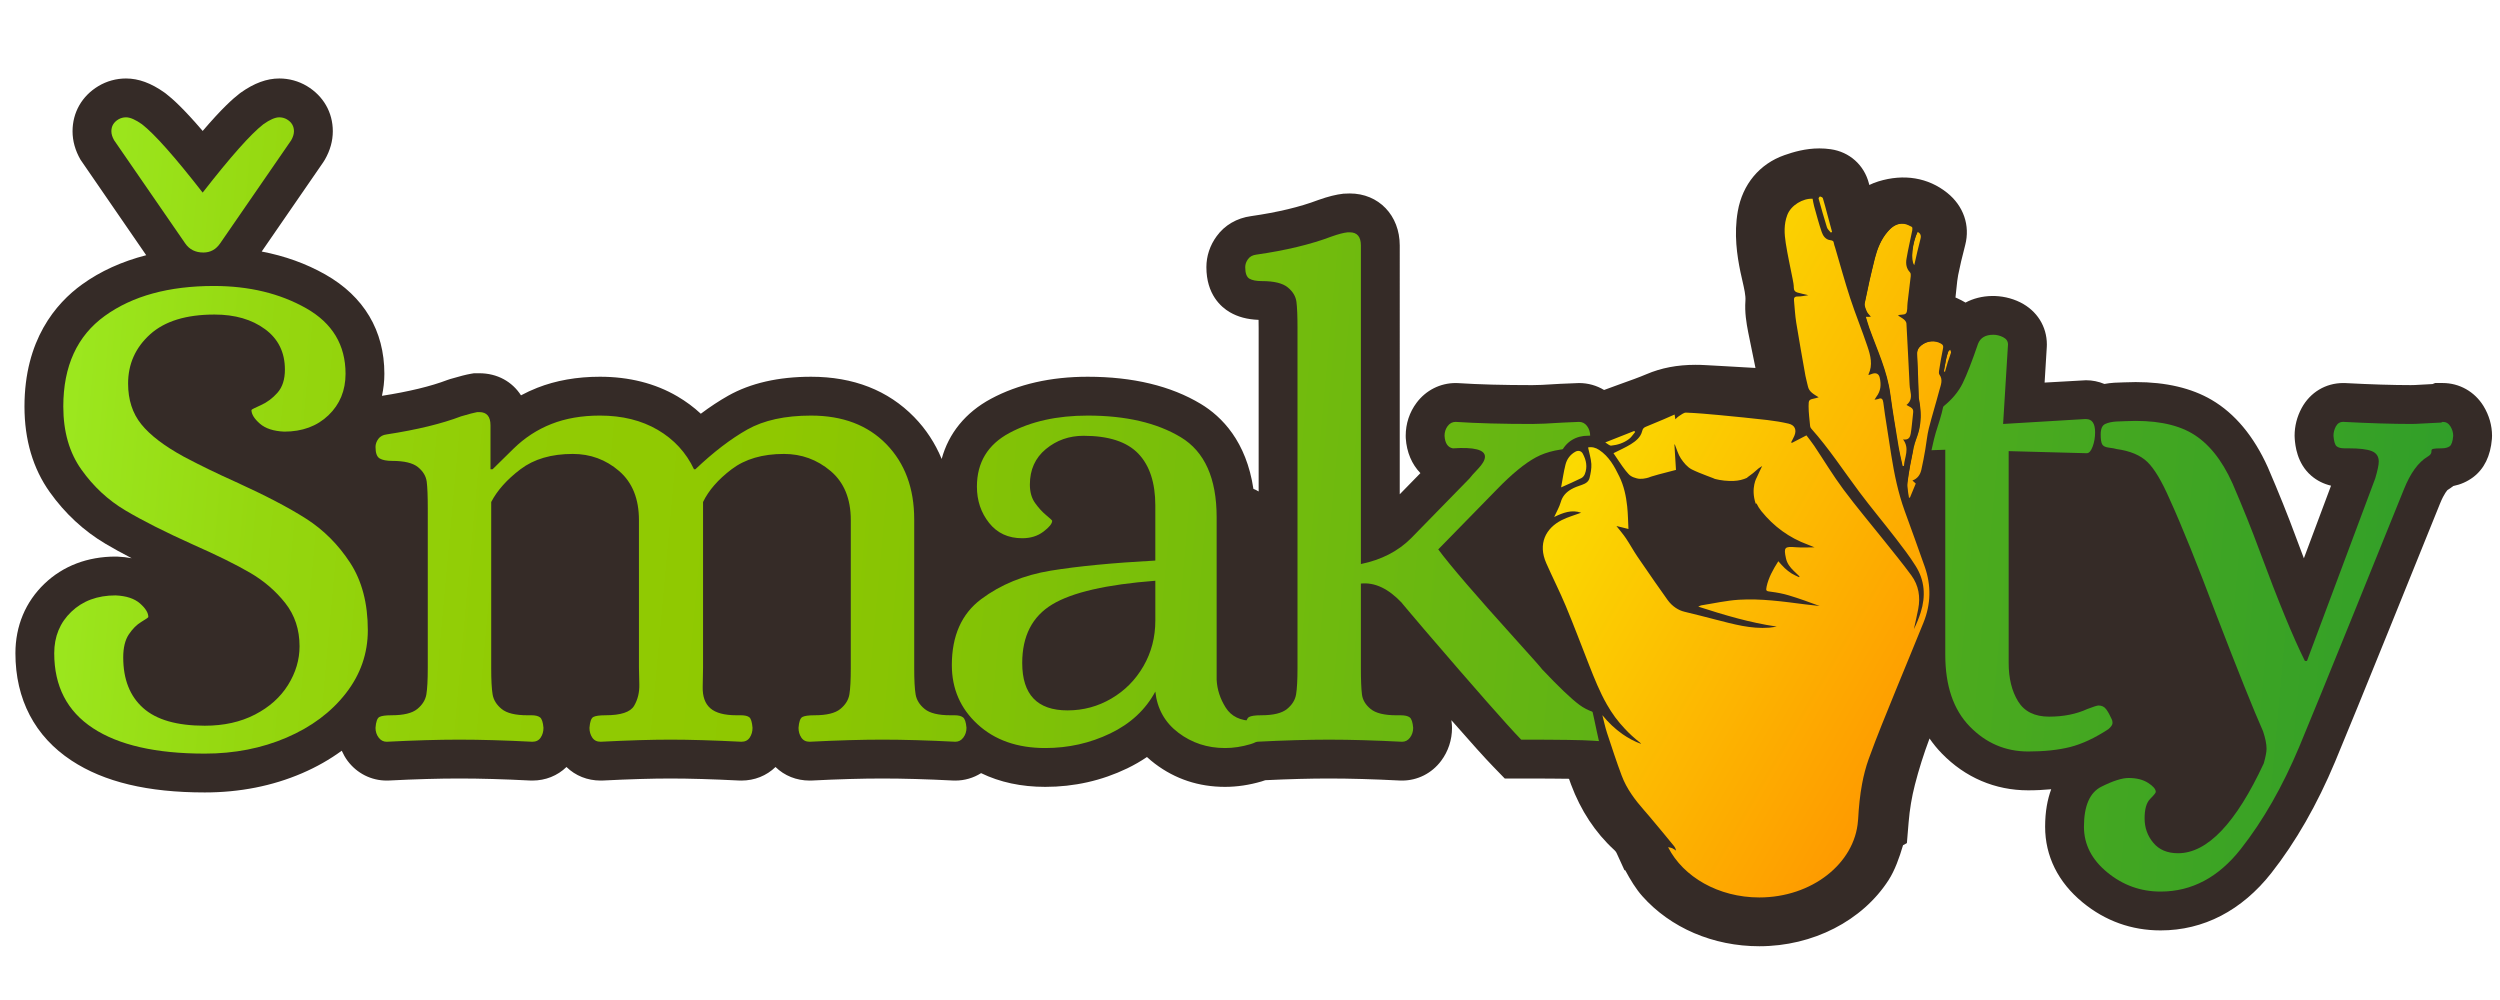 <?xml version="1.0" encoding="utf-8"?>
<!-- Generator: Adobe Illustrator 16.0.0, SVG Export Plug-In . SVG Version: 6.00 Build 0)  -->
<!DOCTYPE svg PUBLIC "-//W3C//DTD SVG 1.1//EN" "http://www.w3.org/Graphics/SVG/1.1/DTD/svg11.dtd">
<svg version="1.1" id="Vrstva_1" xmlns="http://www.w3.org/2000/svg" xmlns:xlink="http://www.w3.org/1999/xlink" x="0px" y="0px"
	 width="283.46px" height="113.39px" viewBox="0 0 283.46 113.39" enable-background="new 0 0 283.46 113.39" xml:space="preserve">
<g>
	<path fill="#352B27" d="M281.584,46.031c-1.007-1.631-2.732-2.602-4.617-2.602h-0.865l-0.288,0.117
		c-0.688,0.033-1.144,0.061-1.487,0.081c-0.415,0.024-0.619,0.039-0.98,0.039c-2.008,0-4.509-0.077-7.434-0.231l-0.229-0.004
		c-1.987,0-3.745,1.051-4.711,2.832c-0.531,0.986-0.802,2.047-0.802,3.15l0.017,0.359c0.056,0.682,0.225,2.758,1.884,4.176
		c0.64,0.546,1.387,0.921,2.231,1.121l-3.08,8.234c-0.289-0.76-0.587-1.551-0.893-2.375c-0.914-2.483-1.983-5.137-3.196-7.951
		c-1.589-3.522-3.732-6.094-6.375-7.641c-2.284-1.337-5.182-2.015-8.611-2.015c-0.433,0-0.876,0.01-1.333,0.032
		c-0.224,0.003-0.585,0.018-1.104,0.043c-0.382,0.022-0.746,0.074-1.102,0.139c-0.664-0.277-1.375-0.421-2.084-0.421l-4.699,0.265
		l0.248-4.044l0.008-0.271c0-2.046-1.114-3.827-3.011-4.78c-2.08-1.028-4.482-0.906-6.212,0.025
		c-0.293-0.175-0.61-0.342-0.952-0.496c-0.064-0.028-0.125-0.056-0.188-0.081c0.003-0.021,0.006-0.044,0.008-0.065l0.11-1.036
		c0.055-0.535,0.106-1.042,0.188-1.447c0.195-0.983,0.442-2.032,0.798-3.398c0.577-2.221-0.188-4.436-2.047-5.925
		c-2.142-1.712-4.89-2.192-7.808-1.289c-0.364,0.113-0.703,0.25-1.016,0.403l-0.042-0.161c-0.536-2.102-2.205-3.594-4.351-3.896
		c-0.417-0.06-0.845-0.09-1.271-0.09c-1.578,0-2.94,0.406-3.954,0.761c-2.83,0.991-4.76,3.311-5.296,6.365
		c-0.455,2.597-0.08,5.035,0.297,6.869c0.072,0.339,0.148,0.678,0.227,1.015c0.205,0.899,0.384,1.677,0.342,2.249
		c-0.097,1.332,0.112,2.553,0.315,3.594c0.264,1.349,0.542,2.694,0.824,4.039c-1.221-0.08-2.444-0.144-3.667-0.211l-1.966-0.109
		c-0.392-0.023-0.78-0.034-1.168-0.034c-2.066,0-3.889,0.348-5.569,1.066c-0.823,0.352-1.866,0.723-2.873,1.083
		c-0.661,0.236-1.314,0.47-1.922,0.703c-0.847-0.51-1.819-0.786-2.839-0.786l-2.007,0.083l-0.108,0.004
		c-1.813,0.124-2.729,0.149-3.18,0.149c-3.3,0-6.126-0.077-8.401-0.227l-0.292-0.009c-1.754,0-3.368,0.815-4.434,2.238
		c-0.806,1.077-1.232,2.372-1.232,3.744l0.007,0.267c0.099,1.6,0.698,2.978,1.661,3.964l-2.344,2.4V27.84
		c0-3.42-2.383-5.905-5.667-5.905l-0.725,0.027c-0.817,0.091-1.733,0.32-2.806,0.701l-0.085,0.03
		c-2.041,0.775-4.59,1.383-7.575,1.812c-1.613,0.216-3.003,1.031-3.899,2.273c-0.764,1.042-1.167,2.258-1.167,3.513
		c0,3.091,1.662,4.525,2.654,5.106c0.919,0.537,1.989,0.823,3.262,0.869c0.007,0.278,0.01,0.601,0.01,0.977v18.481
		c-0.194-0.12-0.393-0.217-0.594-0.293c-0.805-5.381-3.576-8.194-5.967-9.634c-3.398-2.045-7.71-3.081-12.818-3.081
		c-4.194,0-7.887,0.841-10.975,2.5c-2.883,1.55-4.799,3.915-5.586,6.822c-0.733-1.767-1.765-3.361-3.121-4.753
		c-2.959-3.031-6.89-4.569-11.687-4.569c-3.703,0-6.863,0.724-9.394,2.148c-1.018,0.574-2.056,1.257-3.108,2.046
		c-0.794-0.741-1.682-1.398-2.659-1.972c-2.521-1.476-5.477-2.223-8.782-2.223c-2.601,0-4.993,0.422-7.103,1.254
		c-0.633,0.249-1.249,0.534-1.845,0.855c-0.99-1.546-2.683-2.504-4.723-2.504h-0.604l-0.362,0.061
		c-0.505,0.085-1.201,0.263-2.326,0.592l-0.332,0.111c-1.879,0.718-4.375,1.32-7.417,1.795c0.177-0.802,0.274-1.634,0.274-2.5
		c0-4.882-2.314-8.775-6.699-11.261c-2.187-1.237-4.602-2.102-7.21-2.599l6.969-10.111l0.198-0.316
		c0.595-1.039,0.896-2.119,0.896-3.21c0-2.136-1.067-4.002-2.945-5.13c-0.941-0.559-2.019-0.855-3.12-0.855
		c-1.422,0-2.854,0.527-4.372,1.606l-0.148,0.111c-0.768,0.596-1.969,1.661-4.171,4.232c-2.202-2.571-3.403-3.634-4.17-4.232
		l-0.152-0.113c-1.519-1.08-2.948-1.604-4.368-1.604c-1.104,0-2.186,0.296-3.135,0.864c-1.862,1.117-2.93,2.984-2.93,5.122
		c0,1.097,0.304,2.182,0.903,3.223l7.449,10.829c-2.739,0.704-5.18,1.802-7.278,3.318c-2.977,2.15-6.525,6.299-6.525,13.841
		c0,3.77,0.966,7.036,2.87,9.706c1.723,2.419,3.849,4.39,6.313,5.853c0.89,0.527,1.877,1.074,2.976,1.642
		c-0.52-0.099-1.066-0.161-1.638-0.187l-0.19-0.003c-3.175,0-5.964,1.064-8.064,3.079c-2.155,2.064-3.294,4.792-3.294,7.883
		c0,5.226,2.203,9.437,6.37,12.173c3.693,2.43,8.633,3.61,15.102,3.61c3.957,0,7.666-0.732,11.025-2.177
		c1.651-0.709,3.152-1.567,4.504-2.555c0.183,0.401,0.393,0.792,0.661,1.149c1.066,1.422,2.682,2.236,4.434,2.236l0.223-0.004
		c3.033-0.154,5.724-0.23,7.995-0.23c2.375,0,5.091,0.076,8.071,0.23l0.226,0.004c1.495,0,2.855-0.549,3.871-1.538
		c1.014,0.989,2.375,1.538,3.873,1.538L68.32,88.5c3.034-0.154,5.618-0.23,7.68-0.23c2.166,0,4.802,0.076,7.837,0.23l0.223,0.004
		c1.496,0,2.857-0.549,3.871-1.538c1.014,0.989,2.374,1.538,3.872,1.538l0.223-0.004c3.033-0.154,5.723-0.23,7.996-0.23
		c2.375,0,5.09,0.076,8.07,0.23l0.227,0.004c1.055,0,2.058-0.299,2.921-0.843c2.125,1.032,4.556,1.557,7.271,1.557
		c3.288,0,6.417-0.707,9.301-2.098c0.794-0.384,1.54-0.813,2.236-1.287c0.282,0.264,0.581,0.513,0.895,0.751
		c2.305,1.749,4.981,2.634,7.954,2.634c1.358,0,2.749-0.207,4.144-0.616c0.144-0.045,0.283-0.092,0.422-0.14
		c2.715-0.129,5.138-0.192,7.207-0.192c2.375,0,5.093,0.076,8.071,0.23l0.227,0.004c1.754,0,3.372-0.817,4.435-2.238
		c0.806-1.079,1.233-2.373,1.233-3.743l-0.015-0.356c-0.016-0.174-0.034-0.343-0.057-0.509c2.247,2.565,3.817,4.31,4.751,5.271
		l1.3,1.341h1.864c2.479,0,4.21,0.013,5.42,0.031c0.074,0.212,0.15,0.431,0.234,0.653c1.104,2.956,2.748,5.45,4.889,7.412
		c0.131,0.12,0.219,0.23,0.267,0.336l0.895,1.957l0.1,0.025c0.572,1.071,1.212,2.118,1.916,2.911
		c3.211,3.618,8.054,5.694,13.281,5.694c6.064,0,11.686-2.88,14.663-7.514c0.694-1.082,1.212-2.513,1.63-3.94l0.438-0.241
		l0.196-2.358c0.119-1.448,0.357-2.877,0.709-4.247c0.447-1.743,1.001-3.503,1.661-5.257c0.415,0.604,0.88,1.171,1.394,1.7
		c2.658,2.733,6.046,4.179,9.796,4.179c0.912,0,1.776-0.047,2.607-0.123c-0.425,1.142-0.69,2.536-0.69,4.253
		c0,3.327,1.471,6.294,4.256,8.579c2.565,2.105,5.539,3.174,8.839,3.174c4.863,0,9.201-2.249,12.55-6.501
		c2.761-3.51,5.197-7.762,7.241-12.646c1.367-3.283,3.449-8.38,6.021-14.737c2.688-6.638,4.637-11.459,5.854-14.478
		c0.493-1.23,0.876-1.575,0.868-1.575l0,0c0.231-0.139,0.447-0.288,0.649-0.449c0.832-0.167,1.582-0.5,2.253-0.999
		c1.25-0.945,1.966-2.404,2.126-4.332l0.016-0.366C282.558,48.241,282.224,47.076,281.584,46.031z"/>
	<linearGradient id="SVGID_1_" gradientUnits="userSpaceOnUse" x1="-2.98" y1="56.537" x2="315.604" y2="85.533">
		<stop  offset="0" style="stop-color:#9FEF26"/>
		<stop  offset="0.018" style="stop-color:#9DEA21"/>
		<stop  offset="0.102" style="stop-color:#95D70F"/>
		<stop  offset="0.189" style="stop-color:#91CC04"/>
		<stop  offset="0.281" style="stop-color:#8FC800"/>
		<stop  offset="1" style="stop-color:#1D9632"/>
	</linearGradient>
	<path fill="url(#SVGID_1_)" d="M10.534,82.56c-2.923-1.921-4.385-4.752-4.385-8.493c0-1.896,0.645-3.466,1.937-4.702
		c1.29-1.236,2.963-1.856,5.018-1.856c1.211,0.053,2.133,0.355,2.765,0.908c0.632,0.552,0.949,1.066,0.949,1.542
		c0,0.054-0.264,0.234-0.791,0.552c-0.527,0.315-1,0.791-1.422,1.422c-0.422,0.633-0.633,1.504-0.633,2.608
		c0,2.478,0.751,4.387,2.252,5.728c1.502,1.345,3.833,2.016,6.993,2.016c2.161,0,4.056-0.42,5.69-1.264
		c1.632-0.841,2.884-1.963,3.753-3.356c0.869-1.396,1.304-2.86,1.304-4.387c0-1.897-0.54-3.528-1.619-4.899
		c-1.081-1.369-2.411-2.516-3.991-3.438c-1.581-0.921-3.741-1.988-6.48-3.2c-3.16-1.423-5.715-2.713-7.664-3.872
		c-1.951-1.157-3.61-2.7-4.979-4.624c-1.37-1.921-2.054-4.305-2.054-7.15c0-4.583,1.566-8.008,4.701-10.273
		c3.134-2.264,7.256-3.397,12.367-3.397c4.002,0,7.493,0.843,10.47,2.527c2.975,1.687,4.465,4.164,4.465,7.429
		c0,1.896-0.646,3.465-1.937,4.703c-1.292,1.237-2.963,1.856-5.017,1.856c-1.213-0.054-2.133-0.356-2.766-0.909
		c-0.632-0.554-0.948-1.067-0.948-1.541c0-0.053,0.354-0.239,1.066-0.553c0.711-0.317,1.343-0.791,1.897-1.423
		c0.552-0.632,0.829-1.5,0.829-2.607c0-1.95-0.75-3.478-2.252-4.583c-1.5-1.107-3.411-1.659-5.728-1.659
		c-3.214,0-5.65,0.75-7.31,2.25c-1.659,1.502-2.489,3.359-2.489,5.571c0,1.846,0.501,3.386,1.501,4.624
		c1,1.24,2.607,2.463,4.82,3.675c1.79,0.947,3.739,1.898,5.847,2.843c3.371,1.53,6.044,2.925,8.02,4.189
		c1.975,1.264,3.635,2.924,4.978,4.977c1.344,2.056,2.015,4.611,2.015,7.667c0,2.633-0.831,5.018-2.489,7.148
		c-1.659,2.134-3.899,3.809-6.716,5.021c-2.82,1.211-5.914,1.819-9.286,1.819C17.686,85.447,13.458,84.484,10.534,82.56z"/>
	<linearGradient id="SVGID_2_" gradientUnits="userSpaceOnUse" x1="-3.213" y1="59.107" x2="315.365" y2="88.102">
		<stop  offset="0" style="stop-color:#9FEF26"/>
		<stop  offset="0.018" style="stop-color:#9DEA21"/>
		<stop  offset="0.102" style="stop-color:#95D70F"/>
		<stop  offset="0.189" style="stop-color:#91CC04"/>
		<stop  offset="0.281" style="stop-color:#8FC800"/>
		<stop  offset="1" style="stop-color:#1D9632"/>
	</linearGradient>
	<path fill="url(#SVGID_2_)" d="M42.932,83.628c-0.238-0.316-0.355-0.685-0.355-1.105c0.051-0.684,0.196-1.095,0.434-1.227
		c0.237-0.129,0.699-0.196,1.382-0.196c1.369,0,2.344-0.237,2.924-0.713c0.579-0.473,0.921-1.026,1.028-1.659
		c0.104-0.632,0.158-1.632,0.158-3.002V57.631c0-1.369-0.04-2.372-0.118-3.004c-0.08-0.631-0.409-1.184-0.988-1.658
		c-0.581-0.476-1.555-0.711-2.924-0.711c-0.632,0-1.105-0.091-1.422-0.277c-0.316-0.184-0.473-0.62-0.473-1.304
		c0-0.316,0.104-0.618,0.315-0.91c0.21-0.287,0.526-0.46,0.948-0.512c3.424-0.526,6.243-1.21,8.456-2.055
		c0.895-0.263,1.501-0.421,1.817-0.475h0.236c0.843,0,1.265,0.502,1.265,1.5v4.98h0.237c0.316-0.316,1.106-1.093,2.371-2.331
		c1.264-1.238,2.699-2.173,4.306-2.805c1.606-0.634,3.437-0.95,5.493-0.95c2.528,0,4.713,0.541,6.558,1.621
		c1.843,1.081,3.213,2.567,4.109,4.465h0.158c2.055-1.95,4.017-3.45,5.886-4.504c1.87-1.053,4.279-1.581,7.231-1.581
		c3.582,0,6.426,1.081,8.534,3.24c2.105,2.162,3.16,5.006,3.16,8.535v16.83c0,1.37,0.052,2.37,0.158,3.002
		c0.105,0.633,0.447,1.187,1.027,1.659c0.579,0.476,1.553,0.713,2.924,0.713h0.474c0.421,0,0.737,0.078,0.948,0.235
		c0.21,0.158,0.343,0.555,0.396,1.188c0,0.421-0.118,0.789-0.356,1.105c-0.236,0.317-0.541,0.475-0.908,0.475
		c-3.056-0.157-5.822-0.239-8.297-0.239c-2.371,0-5.11,0.082-8.219,0.239c-0.421,0-0.738-0.157-0.947-0.475
		c-0.211-0.316-0.317-0.685-0.317-1.105c0.051-0.684,0.197-1.095,0.436-1.227c0.237-0.129,0.697-0.196,1.382-0.196
		c1.369,0,2.343-0.237,2.923-0.713c0.579-0.473,0.922-1.026,1.028-1.659c0.105-0.632,0.157-1.632,0.157-3.002V58.974
		c0-2.422-0.764-4.28-2.291-5.57c-1.529-1.291-3.293-1.935-5.295-1.935c-2.424,0-4.399,0.579-5.927,1.737s-2.606,2.397-3.24,3.713
		v18.807c0,0.318-0.013,1.026-0.039,2.133c-0.028,1.104,0.262,1.924,0.869,2.449c0.605,0.529,1.593,0.792,2.963,0.792h0.474
		c0.474,0,0.803,0.078,0.988,0.235c0.184,0.158,0.302,0.555,0.355,1.188c0,0.421-0.106,0.789-0.315,1.105
		c-0.211,0.317-0.527,0.475-0.948,0.475c-3.109-0.157-5.796-0.239-8.06-0.239c-2.16,0-4.794,0.082-7.902,0.239
		c-0.422,0-0.738-0.157-0.948-0.475c-0.211-0.316-0.316-0.685-0.316-1.105c0.052-0.684,0.197-1.095,0.435-1.227
		c0.238-0.129,0.698-0.196,1.383-0.196c1.739,0,2.818-0.358,3.24-1.068c0.42-0.711,0.618-1.527,0.593-2.448
		c-0.027-0.921-0.04-1.539-0.04-1.857V58.974c0-2.422-0.75-4.28-2.252-5.57c-1.5-1.291-3.252-1.935-5.254-1.935
		c-2.423,0-4.398,0.579-5.926,1.737c-1.528,1.158-2.634,2.397-3.319,3.713v18.807c0,1.37,0.052,2.37,0.158,3.002
		c0.106,0.633,0.447,1.187,1.027,1.659c0.58,0.476,1.554,0.713,2.924,0.713h0.474c0.421,0,0.738,0.078,0.949,0.235
		c0.209,0.158,0.341,0.555,0.394,1.188c0,0.421-0.105,0.789-0.316,1.105c-0.21,0.317-0.527,0.475-0.948,0.475
		c-3.056-0.157-5.821-0.239-8.297-0.239c-2.371,0-5.109,0.082-8.218,0.239C43.471,84.103,43.169,83.945,42.932,83.628z"/>
	<linearGradient id="SVGID_3_" gradientUnits="userSpaceOnUse" x1="-2.812" y1="54.674" x2="315.774" y2="83.67">
		<stop  offset="0" style="stop-color:#9FEF26"/>
		<stop  offset="0.018" style="stop-color:#9DEA21"/>
		<stop  offset="0.102" style="stop-color:#95D70F"/>
		<stop  offset="0.189" style="stop-color:#91CC04"/>
		<stop  offset="0.281" style="stop-color:#8FC800"/>
		<stop  offset="1" style="stop-color:#1D9632"/>
	</linearGradient>
	<path fill="url(#SVGID_3_)" d="M110.846,82.126c-1.949-1.79-2.923-4.03-2.923-6.717c0-3.316,1.106-5.809,3.318-7.467
		c2.212-1.659,4.846-2.738,7.901-3.239c3.055-0.5,7.006-0.881,11.853-1.146v-6.242c0-2.581-0.646-4.543-1.936-5.887
		c-1.292-1.343-3.358-2.016-6.203-2.016c-1.634,0-3.056,0.503-4.267,1.502c-1.213,1.001-1.818,2.345-1.818,4.03
		c0,0.841,0.198,1.541,0.593,2.093c0.396,0.552,0.816,1.015,1.264,1.383c0.447,0.369,0.672,0.581,0.672,0.632
		c0,0.317-0.33,0.726-0.988,1.225c-0.66,0.502-1.462,0.75-2.41,0.75c-1.58,0-2.833-0.577-3.753-1.736
		c-0.922-1.159-1.382-2.531-1.382-4.11c0-2.739,1.224-4.768,3.673-6.085c2.45-1.315,5.413-1.975,8.89-1.975
		c4.319,0,7.834,0.818,10.549,2.45c2.712,1.633,4.069,4.662,4.069,9.086V77.07c0.053,1.104,0.396,2.16,1.028,3.16
		c0.632,1,1.66,1.5,3.083,1.5c0.42,0,0.722,0.08,0.907,0.239c0.186,0.156,0.278,0.5,0.278,1.026c0,0.632-0.489,1.092-1.463,1.382
		c-0.975,0.289-1.936,0.438-2.884,0.438c-2.002,0-3.767-0.583-5.294-1.74c-1.528-1.159-2.397-2.713-2.607-4.663
		c-1.106,2.055-2.805,3.635-5.097,4.741c-2.292,1.105-4.754,1.662-7.388,1.662C115.351,84.815,112.794,83.916,110.846,82.126z
		 M126.017,79.202c1.528-0.896,2.738-2.119,3.635-3.675c0.896-1.554,1.344-3.278,1.344-5.176v-4.504
		c-5.531,0.424-9.43,1.318-11.694,2.688c-2.266,1.369-3.398,3.582-3.398,6.638c0,3.583,1.712,5.374,5.136,5.374
		C122.829,80.547,124.489,80.1,126.017,79.202z"/>
	<linearGradient id="SVGID_4_" gradientUnits="userSpaceOnUse" x1="-1.623" y1="41.626" x2="316.958" y2="70.621">
		<stop  offset="0" style="stop-color:#9FEF26"/>
		<stop  offset="0.018" style="stop-color:#9DEA21"/>
		<stop  offset="0.102" style="stop-color:#95D70F"/>
		<stop  offset="0.189" style="stop-color:#91CC04"/>
		<stop  offset="0.281" style="stop-color:#8FC800"/>
		<stop  offset="1" style="stop-color:#1D9632"/>
	</linearGradient>
	<path fill="url(#SVGID_4_)" d="M141.504,83.628c-0.211-0.316-0.315-0.685-0.315-1.105c0.052-0.684,0.197-1.095,0.435-1.227
		c0.237-0.129,0.697-0.196,1.381-0.196c1.372,0,2.344-0.237,2.925-0.713c0.58-0.473,0.92-1.026,1.026-1.659
		c0.105-0.632,0.16-1.632,0.16-3.002V37.244c0-1.368-0.039-2.371-0.118-3.002c-0.079-0.632-0.409-1.185-0.988-1.659
		c-0.582-0.474-1.555-0.711-2.924-0.711c-0.633,0-1.107-0.09-1.424-0.276c-0.315-0.185-0.473-0.62-0.473-1.303
		c0-0.318,0.104-0.622,0.315-0.911c0.209-0.289,0.525-0.46,0.948-0.512c3.319-0.475,6.164-1.158,8.535-2.055
		c0.738-0.263,1.341-0.421,1.818-0.474h0.236c0.842,0,1.263,0.501,1.263,1.5v36.111c2.317-0.474,4.215-1.448,5.689-2.924
		l6.639-6.795c0.105-0.158,0.42-0.513,0.949-1.068c0.525-0.551,0.789-1.014,0.789-1.381c0-0.791-1.212-1.107-3.636-0.949
		c-0.579-0.105-0.896-0.579-0.946-1.423c0-0.419,0.118-0.789,0.355-1.106c0.235-0.315,0.539-0.471,0.906-0.471
		c2.373,0.156,5.269,0.236,8.693,0.236c0.737,0,1.897-0.053,3.477-0.157l1.818-0.079c0.368,0,0.672,0.156,0.908,0.471
		c0.236,0.317,0.355,0.688,0.355,1.106c-0.053,0.634-0.186,1.027-0.396,1.186c-0.211,0.157-0.524,0.237-0.947,0.237
		c-1.951,0-3.557,0.343-4.82,1.027c-1.265,0.686-2.74,1.898-4.423,3.635l-6.642,6.795c1.37,1.845,4.269,5.216,8.694,10.113
		c2,2.216,3.028,3.374,3.08,3.478c1.897,2.004,3.305,3.348,4.228,4.031c0.922,0.685,2.068,1.079,3.438,1.186
		c0.105,0,0.329,0.012,0.672,0.038c0.342,0.029,0.605,0.146,0.791,0.355c0.185,0.21,0.275,0.554,0.275,1.029
		c0,1.053-0.421,1.58-1.264,1.58c-0.475,0-1.264-0.04-2.371-0.118c-1.105-0.082-3.819-0.121-8.138-0.121
		c-1.58-1.631-5.243-5.794-10.983-12.484c-1.794-2.106-2.635-3.107-2.528-3.002c-1.53-1.634-3.081-2.373-4.664-2.212v9.561
		c0,1.37,0.041,2.37,0.12,3.002c0.078,0.633,0.407,1.187,0.988,1.659c0.577,0.476,1.551,0.713,2.923,0.713h0.474
		c0.475,0,0.817,0.078,1.028,0.235c0.208,0.158,0.343,0.555,0.395,1.188c0,0.421-0.12,0.789-0.355,1.105
		c-0.236,0.317-0.539,0.475-0.908,0.475c-3.054-0.157-5.822-0.239-8.298-0.239c-2.371,0-5.11,0.082-8.218,0.239
		C142.029,84.103,141.713,83.945,141.504,83.628z"/>
	<linearGradient id="SVGID_5_" gradientUnits="userSpaceOnUse" x1="-1.54" y1="40.708" x2="317.044" y2="69.703">
		<stop  offset="0" style="stop-color:#9FEF26"/>
		<stop  offset="0.018" style="stop-color:#9DEA21"/>
		<stop  offset="0.102" style="stop-color:#95D70F"/>
		<stop  offset="0.189" style="stop-color:#91CC04"/>
		<stop  offset="0.281" style="stop-color:#8FC800"/>
		<stop  offset="1" style="stop-color:#1D9632"/>
	</linearGradient>
	<path fill="url(#SVGID_5_)" d="M223.33,82.361c-1.846-1.895-2.767-4.607-2.767-8.138v-23.23l-4.583,0.158
		c-0.316,0-0.581-0.143-0.792-0.433c-0.209-0.289-0.313-0.621-0.313-0.989c0-0.474,0.091-0.882,0.275-1.224
		c0.185-0.343,0.461-0.541,0.83-0.592c1.844-0.37,3.279-0.963,4.306-1.781c1.028-0.814,1.778-1.71,2.252-2.684
		c0.476-0.975,1.053-2.462,1.739-4.466c0.265-0.683,0.842-1.026,1.738-1.026c0.367,0,0.736,0.093,1.105,0.275
		c0.37,0.186,0.555,0.464,0.555,0.831l-0.555,9.009l9.246-0.555h0.156c0.686,0,1.029,0.501,1.029,1.501
		c0,0.58-0.092,1.121-0.278,1.62c-0.185,0.501-0.408,0.751-0.671,0.751l-8.851-0.238v24.022c0,1.738,0.356,3.188,1.068,4.347
		c0.711,1.158,1.882,1.737,3.516,1.737c1.633,0,3.08-0.288,4.348-0.87c0.684-0.263,1.104-0.395,1.262-0.395
		c0.369,0,0.658,0.145,0.87,0.436c0.212,0.289,0.422,0.672,0.632,1.144c0.053,0.109,0.08,0.239,0.08,0.398
		c0,0.21-0.159,0.446-0.477,0.71c-1.526,1-2.964,1.67-4.306,2.015c-1.342,0.341-2.938,0.512-4.779,0.512
		C227.386,85.206,225.174,84.259,223.33,82.361z"/>
	<linearGradient id="SVGID_6_" gradientUnits="userSpaceOnUse" x1="-2.417" y1="50.509" x2="316.148" y2="79.503">
		<stop  offset="0" style="stop-color:#9FEF26"/>
		<stop  offset="0.018" style="stop-color:#9DEA21"/>
		<stop  offset="0.102" style="stop-color:#95D70F"/>
		<stop  offset="0.189" style="stop-color:#91CC04"/>
		<stop  offset="0.281" style="stop-color:#8FC800"/>
		<stop  offset="1" style="stop-color:#1D9632"/>
	</linearGradient>
	<path fill="url(#SVGID_6_)" d="M238.935,98.916c-1.765-1.447-2.648-3.173-2.648-5.175c0-2.37,0.661-3.886,1.976-4.543
		c1.315-0.661,2.345-0.987,3.082-0.987c0.896,0,1.634,0.183,2.213,0.554c0.578,0.367,0.871,0.71,0.871,1.025
		c0,0.106-0.212,0.368-0.634,0.791c-0.423,0.422-0.632,1.159-0.632,2.212c0,1.054,0.327,1.976,0.987,2.764
		c0.658,0.793,1.594,1.186,2.804,1.186c3.319,0,6.561-3.396,9.721-10.191c0.209-0.736,0.315-1.29,0.315-1.66
		c0-0.526-0.133-1.186-0.395-1.975c-1.055-2.369-2.819-6.769-5.294-13.196c-2.161-5.742-3.925-10.113-5.293-13.116
		c-0.897-2.054-1.738-3.464-2.531-4.228c-0.79-0.763-1.947-1.25-3.476-1.461c-0.16-0.053-0.449-0.105-0.869-0.159
		c-0.423-0.051-0.685-0.183-0.789-0.395c-0.107-0.21-0.158-0.58-0.158-1.106c0-0.632,0.171-1.029,0.514-1.185
		c0.341-0.157,0.762-0.25,1.264-0.279c0.5-0.025,0.829-0.038,0.988-0.038c3.209-0.159,5.739,0.303,7.585,1.382
		c1.842,1.081,3.371,2.964,4.583,5.649c1.158,2.686,2.186,5.242,3.08,7.665c2.107,5.69,3.818,9.854,5.137,12.486h0.239l7.742-20.704
		c0.263-0.895,0.396-1.528,0.396-1.896c0-0.579-0.264-0.975-0.791-1.186s-1.396-0.316-2.605-0.316h-0.476
		c-0.423,0-0.726-0.08-0.909-0.237c-0.186-0.159-0.303-0.552-0.354-1.186c0-0.368,0.09-0.722,0.274-1.068
		c0.187-0.34,0.461-0.51,0.832-0.51c3.001,0.156,5.557,0.236,7.663,0.236c0.843,0,1.009-0.053,3.43-0.157l0.191-0.079
		c0.37,0,0.659,0.17,0.87,0.51c0.209,0.346,0.316,0.7,0.316,1.068c-0.052,0.634-0.186,1.027-0.395,1.186
		c-0.212,0.157-0.527,0.237-0.948,0.237c-1.949,0-0.516,0.316-1.567,0.949c-1.055,0.631-1.949,1.87-2.686,3.713
		c-1.214,3.004-3.163,7.823-5.851,14.461c-2.684,6.637-4.688,11.535-6.002,14.696c-1.899,4.529-4.11,8.402-6.639,11.614
		c-2.529,3.214-5.559,4.822-9.088,4.822C242.714,101.091,240.699,100.364,238.935,98.916z"/>
	<g>
		<linearGradient id="SVGID_7_" gradientUnits="userSpaceOnUse" x1="0.478" y1="18.523" x2="319.073" y2="47.519">
			<stop  offset="0" style="stop-color:#9FEF26"/>
			<stop  offset="0.018" style="stop-color:#9DEA21"/>
			<stop  offset="0.102" style="stop-color:#95D70F"/>
			<stop  offset="0.189" style="stop-color:#91CC04"/>
			<stop  offset="0.281" style="stop-color:#8FC800"/>
			<stop  offset="1" style="stop-color:#1D9632"/>
		</linearGradient>
		<path fill="url(#SVGID_7_)" d="M21.004,27.604l-8.06-11.694c-0.212-0.368-0.316-0.712-0.316-1.027c0-0.58,0.263-1.028,0.79-1.344
			c0.264-0.156,0.553-0.236,0.87-0.236c0.473,0,1.078,0.265,1.816,0.79c1.422,1.105,3.713,3.688,6.875,7.744
			c3.161-4.056,5.453-6.638,6.875-7.744c0.737-0.525,1.343-0.79,1.816-0.79c0.316,0,0.605,0.08,0.87,0.236
			c0.525,0.316,0.791,0.765,0.791,1.344c0,0.315-0.107,0.659-0.316,1.027l-8.06,11.694c-0.475,0.686-1.107,1.028-1.897,1.028
			C22.163,28.631,21.478,28.29,21.004,27.604z"/>
	</g>
	<g>
		<linearGradient id="SVGID_8_" gradientUnits="userSpaceOnUse" x1="163.317" y1="40.041" x2="227.914" y2="77.478">
			<stop  offset="0" style="stop-color:#F9EF01"/>
			<stop  offset="0.343" style="stop-color:#FBD201"/>
			<stop  offset="1" style="stop-color:#FF9200"/>
		</linearGradient>
		<path fill="url(#SVGID_8_)" d="M217.13,59.695l-0.679-1.88c-0.793-2.194-1.212-4.463-1.488-6.195
			c-0.229-1.434-0.449-2.871-0.668-4.306l-0.05-0.313c-0.034-0.222-0.063-0.443-0.092-0.679c-0.029-0.23-0.06-0.462-0.096-0.694
			c-0.071-0.459-0.259-0.736-0.556-0.825c0.276-0.588,0.321-1.255,0.138-2.035c-0.128-0.545-0.528-0.862-1.044-0.842
			c0.193-0.959-0.066-1.871-0.353-2.726c-0.292-0.868-0.616-1.739-0.929-2.583l-0.014-0.038c-0.345-0.93-0.702-1.891-1.015-2.846
			c-0.43-1.31-0.818-2.666-1.199-3.983l-0.019-0.067c-0.163-0.565-0.325-1.13-0.494-1.695c-0.017-0.056-0.035-0.114-0.057-0.169
			c-0.027-0.077-0.056-0.157-0.062-0.209c-0.045-0.494-0.354-0.665-0.596-0.731l0.583-0.333l-0.759-2.822
			c-0.117-0.445-0.241-0.908-0.384-1.364c-0.102-0.322-0.451-0.452-0.661-0.504l-0.097-0.011c-0.172,0-0.329,0.091-0.467,0.271
			c-0.043,0.058-0.063,0.116-0.089,0.171l-0.026-0.136l-0.488-0.02c-1.167,0-2.682,0.804-3.188,2.147
			c-0.457,1.207-0.358,2.403-0.201,3.412c0.145,0.927,0.336,1.857,0.52,2.755c0.093,0.455,0.188,0.914,0.275,1.372
			c0.056,0.296,0.115,0.6,0.119,0.885c0.001,0.29,0.097,0.532,0.276,0.707c-0.024,0.019-0.047,0.04-0.066,0.063
			c-0.231,0.256-0.199,0.597-0.188,0.708c0.023,0.241,0.044,0.478,0.063,0.717l0.004,0.061c0.048,0.578,0.098,1.175,0.193,1.767
			c0.275,1.724,0.582,3.45,0.881,5.118l0.161,0.904c0.042,0.238,0.101,0.472,0.164,0.717c0.04,0.161,0.082,0.322,0.115,0.484
			c0.099,0.48,0.366,0.786,0.601,0.989c-0.415,0.176-0.535,0.461-0.534,1.17c0.001,0.596,0.063,1.191,0.125,1.769l0.053,0.544
			c0.014,0.144,0.069,0.296,0.153,0.427l-0.957,0.495c0.11-0.445,0.021-0.773-0.084-0.981c-0.127-0.25-0.402-0.573-0.997-0.714
			c-0.765-0.179-1.568-0.316-2.458-0.419c-1.58-0.181-3.311-0.36-5.443-0.56c-1.292-0.122-2.559-0.235-3.845-0.283
			c-0.337,0-0.611,0.187-0.855,0.353l-0.011,0.007l-0.054-0.345l-0.957,0.421c-0.172,0.076-0.338,0.149-0.507,0.222
			c0.132-0.159,0.257-0.327,0.391-0.484c-0.034-0.039-0.066-0.079-0.101-0.116c-0.888,0.348-1.784,0.704-2.73,1.076l-0.01-0.021
			l-5.491,2.075l-0.088,0.034l0.31,0.819c-0.353-0.126-0.725-0.157-1.081-0.083l-0.451,0.094l0.095,0.45
			c0.007,0.034,0.015,0.067,0.021,0.099c-0.322-0.282-0.832-0.339-1.23-0.117c-0.69,0.379-1.159,0.99-1.352,1.769
			c-0.149,0.588-0.25,1.169-0.355,1.782l-0.012,0.069c-0.043,0.243-0.085,0.491-0.133,0.744l-0.162,0.863l0.761-0.342
			c-0.302,0.321-0.511,0.694-0.634,1.124c-0.094,0.338-0.263,0.679-0.442,1.039l-0.02,0.042c-0.085,0.171-0.171,0.343-0.253,0.527
			l-0.524,1.155l0.387-0.188c-1.257,1.187-1.546,2.871-0.759,4.653c0.305,0.689,0.631,1.383,0.951,2.063
			c0.427,0.906,0.868,1.845,1.256,2.777c0.641,1.534,1.247,3.103,1.835,4.621c0.268,0.687,0.533,1.374,0.803,2.063
			c0.806,2.047,1.64,4.162,3.01,6.021c0.019,0.023,0.034,0.046,0.052,0.066c-0.266-0.267-0.524-0.556-0.775-0.862l-1.323-1.617
			l0.524,2.021c0.049,0.195,0.098,0.393,0.145,0.587l0.01,0.045c0.115,0.462,0.229,0.94,0.382,1.404l0.069,0.212
			c0.503,1.527,1.021,3.107,1.597,4.645c0.625,1.664,1.697,3.015,2.667,4.117c0.198,0.228,0.397,0.457,0.592,0.687
			c0.506,0.591,0.992,1.179,1.441,1.728l0.759,0.923l-0.086-0.014l-0.151,0.604l0.08,0.152c1.839,3.598,6.054,5.922,10.736,5.922
			c5.986,0,11.09-3.892,11.62-8.86l0.044-0.47c0.084-1.533,0.224-2.783,0.441-3.937c0.187-0.993,0.424-1.888,0.728-2.73
			c0.743-2.077,1.59-4.158,2.416-6.19l0.674-1.657c0.479-1.188,0.983-2.401,1.426-3.473c0.563-1.36,1.146-2.77,1.706-4.168
			c0.869-2.18,0.916-4.404,0.139-6.615C218.208,62.677,217.66,61.16,217.13,59.695z M203.103,61.617
			c-0.327,0-0.697,0.04-0.933,0.335c-0.286,0.352-0.203,0.853-0.058,1.518c0,0.003,0,0.007,0.002,0.01l-0.488-0.536l-0.321,0.504
			c-0.669,1.053-1.157,1.968-1.388,3.016c-0.063,0.289-0.106,0.571,0.065,0.811c0.181,0.255,0.464,0.292,0.827,0.338
			c0.335,0.043,0.65,0.092,0.946,0.148c-1.065-0.108-2.175-0.193-3.293-0.193c-0.438,0-0.866,0.012-1.274,0.039
			c-1.015,0.064-2.029,0.242-3.006,0.416l-0.028,0.006c-0.424,0.075-0.849,0.149-1.274,0.218c-0.114,0.019-0.2,0.061-0.291,0.102
			l-1.276,0.555l1.161,0.374c0.094,0.031,0.19,0.063,0.286,0.093c-0.522-0.133-1.054-0.263-1.58-0.388
			c-0.666-0.156-1.228-0.548-1.668-1.162c-1.234-1.721-2.405-3.428-3.389-4.872c-0.233-0.341-0.452-0.704-0.672-1.068
			c-0.207-0.34-0.417-0.691-0.647-1.033c-0.078-0.118-0.165-0.239-0.269-0.376l0.658,0.165l-0.032-0.622
			c-0.015-0.256-0.024-0.514-0.034-0.776c-0.022-0.594-0.048-1.207-0.112-1.818c-0.151-1.412-0.445-2.529-0.927-3.521
			c-0.039-0.08-0.078-0.164-0.12-0.247c0.102,0.13,0.206,0.26,0.316,0.386c0.487,0.566,1.337,0.795,2.264,0.61
			c0.885-0.174,1.76-0.39,2.606-0.601c0.35-0.09,0.698-0.176,1.044-0.26l0.374-0.089l-0.064-1.055
			c0.385,0.505,0.769,0.851,1.171,1.054c1.813,0.92,3.369,1.308,4.948,1.247c0.77-0.031,1.462-0.229,2.067-0.588
			c-0.5,1.413-0.257,2.741,0.724,3.956c1.14,1.407,2.505,2.524,4.063,3.322C203.327,61.622,203.208,61.617,203.103,61.617z
			 M207.28,26.532l0.022,0.025c0.039,0.042,0.079,0.084,0.112,0.126l0.076,0.099c-0.201-0.089-0.328-0.286-0.404-0.477
			C207.15,26.386,207.217,26.462,207.28,26.532z M217.153,65.031c-0.765-1.045-1.585-2.066-2.375-3.053l-0.702-0.878
			c-0.497-0.621-0.999-1.24-1.501-1.857l-0.06-0.072c-1.029-1.264-2.094-2.574-3.08-3.897c-0.77-1.04-1.492-2.155-2.195-3.245
			c-0.336-0.524-0.717-1.114-1.1-1.686c-0.197-0.294-0.413-0.575-0.619-0.842l-0.235-0.314c1.3,1.487,2.472,3.117,3.617,4.714
			l0.033,0.048c0.515,0.716,1.045,1.457,1.584,2.174c0.746,1,1.538,1.989,2.303,2.946l0.05,0.063
			c0.576,0.719,1.171,1.464,1.761,2.229c0.771,0.998,1.566,2.031,2.257,3.129c0.138,0.226,0.263,0.457,0.368,0.693
			C217.225,65.132,217.189,65.083,217.153,65.031z"/>
		<linearGradient id="SVGID_9_" gradientUnits="userSpaceOnUse" x1="181.997" y1="7.802" x2="246.6" y2="45.242">
			<stop  offset="0" style="stop-color:#F9EF01"/>
			<stop  offset="0.343" style="stop-color:#FBD201"/>
			<stop  offset="1" style="stop-color:#FF9200"/>
		</linearGradient>
		<path fill="url(#SVGID_9_)" d="M217.036,30.176l0.117,0.143l0.042-0.181c0.069-0.296,0.137-0.589,0.2-0.876
			c0.168-0.728,0.322-1.416,0.505-2.103c0.11-0.419,0.002-0.688-0.365-0.902l-0.086-0.052l-0.043,0.092
			C216.827,27.505,216.537,29.574,217.036,30.176z"/>
		<linearGradient id="SVGID_10_" gradientUnits="userSpaceOnUse" x1="176.938" y1="16.542" x2="241.533" y2="53.978">
			<stop  offset="0" style="stop-color:#F9EF01"/>
			<stop  offset="0.343" style="stop-color:#FBD201"/>
			<stop  offset="1" style="stop-color:#FF9200"/>
		</linearGradient>
		<path fill="url(#SVGID_10_)" d="M211.646,35.41c0.068,0.157,0.185,0.285,0.305,0.419c0.015,0.015,0.025,0.03,0.041,0.043h-0.502
			l0.039,0.12c0.04,0.137,0.08,0.273,0.119,0.406c0.09,0.296,0.174,0.581,0.273,0.861c0.223,0.62,0.462,1.243,0.696,1.845
			c0.7,1.81,1.426,3.682,1.69,5.665c0.231,1.746,0.526,3.514,0.81,5.223l0.121,0.725c0.085,0.505,0.197,1.012,0.309,1.505
			c0.052,0.231,0.103,0.464,0.152,0.695l0.018,0.084l0.305-0.042l0.004-0.074c0.017-0.276,0.079-0.558,0.14-0.831
			c0.151-0.665,0.304-1.353-0.143-2.07c0.008,0,0.014,0,0.021,0c0.551,0,0.693-0.411,0.754-0.768
			c0.069-0.406,0.112-0.822,0.152-1.223c0.023-0.242,0.048-0.481,0.077-0.72c0.107-0.859,0.095-0.935-0.642-1.321
			c0.544-0.502,0.473-1.12,0.359-1.66c-0.041-0.199-0.069-0.412-0.079-0.632c-0.039-0.742-0.075-1.485-0.113-2.226
			c-0.077-1.568-0.157-3.139-0.244-4.704c-0.012-0.185-0.156-0.388-0.296-0.507c-0.153-0.133-0.328-0.24-0.496-0.343
			c-0.018-0.012-0.035-0.023-0.055-0.032c0.047-0.011,0.092-0.013,0.138-0.016l0.039-0.001c0.572-0.031,0.72-0.176,0.757-0.742
			c0.006-0.087,0.009-0.175,0.012-0.262c0.005-0.142,0.01-0.286,0.026-0.425c0.051-0.435,0.104-0.869,0.157-1.302
			c0.07-0.577,0.143-1.154,0.206-1.733c0.007-0.058,0.032-0.349-0.105-0.491c-0.352-0.357-0.48-0.843-0.38-1.442
			c0.114-0.698,0.268-1.406,0.414-2.089c0.084-0.39,0.168-0.779,0.245-1.166c0.018-0.083,0.048-0.403-0.097-0.478
			c-0.293-0.156-0.597-0.316-0.923-0.359c-0.08-0.009-0.163-0.015-0.242-0.015c-0.797,0-1.354,0.542-1.699,0.951
			c-0.664,0.773-1.129,1.746-1.462,3.06c-0.386,1.518-0.761,3.178-1.145,5.077c-0.059,0.29,0.084,0.624,0.209,0.917L211.646,35.41z"
			/>
		<linearGradient id="SVGID_11_" gradientUnits="userSpaceOnUse" x1="177.364" y1="15.726" x2="242.012" y2="53.193">
			<stop  offset="0" style="stop-color:#F9EF01"/>
			<stop  offset="0.343" style="stop-color:#FBD201"/>
			<stop  offset="1" style="stop-color:#FF9200"/>
		</linearGradient>
		<path fill="url(#SVGID_11_)" d="M221.299,39.775c-0.015-0.034-0.029-0.067-0.04-0.099l-0.046-0.141l-0.107,0.103
			c-0.019,0.021-0.042,0.041-0.065,0.06c-0.064,0.051-0.134,0.11-0.164,0.195c-0.102,0.296-0.183,0.588-0.241,0.866
			c-0.07,0.333-0.129,0.672-0.188,1l-0.088,0.485l0.084,0.019c0.043,0.01,0.083,0.02,0.128,0.029l0.085,0.018l0.022-0.083
			c0.031-0.11,0.063-0.22,0.093-0.328c0.068-0.252,0.143-0.512,0.223-0.764c0.049-0.155,0.102-0.305,0.159-0.457
			c0.073-0.2,0.146-0.408,0.207-0.619C221.387,39.963,221.342,39.863,221.299,39.775z"/>
		<linearGradient id="SVGID_12_" gradientUnits="userSpaceOnUse" x1="173.788" y1="21.966" x2="238.39" y2="59.406">
			<stop  offset="0" style="stop-color:#F9EF01"/>
			<stop  offset="0.343" style="stop-color:#FBD201"/>
			<stop  offset="1" style="stop-color:#FF9200"/>
		</linearGradient>
		<path fill="url(#SVGID_12_)" d="M220.004,42.148l0.058-0.358c0.115-0.723,0.234-1.472,0.393-2.195c0.07-0.327,0-0.499-0.271-0.656
			c-0.705-0.41-1.656-0.333-2.317,0.192c-0.392,0.309-0.549,0.643-0.522,1.112c0.061,1.124,0.099,2.268,0.133,3.376
			c0.016,0.508,0.031,1.015,0.051,1.521c0.003,0.074,0.018,0.146,0.032,0.215l0.016,0.081c0.237,1.313,0.223,2.451-0.042,3.48
			c-0.068,0.272-0.166,0.545-0.26,0.808c-0.118,0.328-0.238,0.666-0.31,1.012c-0.251,1.19-0.531,2.596-0.715,4.01
			c-0.051,0.396,0.015,0.811,0.077,1.208c0.027,0.177,0.057,0.36,0.074,0.539l0.012,0.089l0.267-0.021l0.705-1.703l-0.318-0.293
			c0.482-0.226,0.796-0.634,0.931-1.221c0.178-0.766,0.314-1.552,0.451-2.319c0.05-0.29,0.092-0.584,0.134-0.872
			c0.067-0.493,0.141-1,0.263-1.487c0.201-0.798,0.431-1.604,0.652-2.384c0.184-0.641,0.375-1.304,0.546-1.959
			c0.023-0.087,0.05-0.176,0.076-0.265c0.145-0.488,0.311-1.04-0.083-1.583C219.992,42.419,219.979,42.287,220.004,42.148z"/>
	</g>
	<path fill="#352B27" d="M221.704,38.836c-0.512-0.371-1.035-0.752-1.606-1.008c-0.676-0.304-1.41-0.27-2.107,0.004
		c-0.255,0.1-0.482,0.274-0.856,0.494c0-1.044-0.034-1.979,0.01-2.912c0.044-0.908,0.158-1.814,0.256-2.715
		c0.088-0.796,0.147-1.598,0.304-2.382c0.245-1.222,0.541-2.435,0.854-3.64c0.161-0.619-0.102-1.033-0.536-1.38
		c-1.141-0.913-2.429-0.931-3.748-0.521c-1.095,0.339-1.572,1.297-2.017,2.231c-0.73,1.54-1.123,3.188-1.406,4.863
		c-0.074,0.438-0.143,0.878-0.214,1.319c-0.199-0.458-0.33-0.908-0.446-1.364c-0.851-3.306-1.698-6.613-2.548-9.921
		c-0.093-0.363-0.306-0.57-0.702-0.627c-1.101-0.155-2.136,0.113-3.15,0.469c-1.406,0.491-2.164,1.54-2.415,2.967
		c-0.308,1.758-0.081,3.492,0.274,5.219c0.304,1.477,0.759,2.92,0.646,4.473c-0.059,0.8,0.089,1.633,0.243,2.43
		c0.475,2.418,0.999,4.828,1.499,7.241c0.027,0.128,0.041,0.279,0.001,0.399c-0.273,0.839-0.321,1.696-0.255,2.565
		c-0.026,0.006-0.059,0.024-0.077,0.013c-1.28-0.71-2.701-0.784-4.107-0.882c-2.147-0.152-4.294-0.251-6.441-0.376
		c-1.632-0.093-3.227,0.034-4.759,0.687c-1.599,0.683-3.631,1.333-5.251,1.964c-1.121,0.438-1.758,0.972-3.056,0.958
		c-1.378-0.015-2.55,0.65-3.151,2.008c-0.4,0.901-0.57,1.86-0.69,2.836c-0.096,0.775-0.156,1.575-0.402,2.311
		c-0.296,0.895-0.727,1.756-1.171,2.592c-0.505,0.952-0.805,1.917-0.84,2.919c-0.022,0.597,0.048,1.206,0.226,1.835
		c0.595,2.104,1.563,4.041,2.524,5.987c0.594,1.202,1.201,2.402,1.726,3.633c0.075,0.178,0.152,0.353,0.224,0.53
		c0.062,0.15,0.114,0.307,0.17,0.462c0.379,1.053,0.652,2.148,0.984,3.222c0.241,0.775,0.54,1.532,0.729,2.319
		c0.462,1.936,0.795,3.908,1.333,5.82c0.146,0.524,0.321,1.034,0.508,1.539c0.805,2.152,1.988,4.1,3.743,5.706
		c0.554,0.51,0.99,1.089,1.293,1.751c0.031,0.007,1.212,2.687,2.197,3.798c2.266,2.556,5.9,4.215,9.987,4.215
		c4.734,0,8.859-2.227,10.956-5.491c0.858-1.337,1.541-4.499,1.58-4.52c0.14-1.679,0.412-3.338,0.833-4.978
		c0.863-3.371,2.045-6.623,3.502-9.784c0.93-2.02,1.825-4.059,2.601-6.142c0.458-1.234,0.734-2.552,0.941-3.857
		c0.201-1.27-0.021-2.549-0.427-3.775c-0.572-1.735-1.156-3.468-1.767-5.191c-0.274-0.773-0.411-1.509-0.099-2.314
		c0.257-0.666,0.447-1.364,0.604-2.062c0.374-1.652,0.681-3.318,1.074-4.965c0.242-1.012,0.63-1.99,0.884-2.999
		c0.336-1.341,0.569-2.706,0.916-4.043c0.247-0.957,0.613-1.88,0.918-2.823C222.136,39.515,222.072,39.102,221.704,38.836z
		 M217.754,27.078c-0.259,0.966-0.465,1.946-0.707,2.984c-0.441-0.536-0.212-2.541,0.383-3.781
		C217.746,26.465,217.855,26.691,217.754,27.078z M211.435,34.378c0.344-1.7,0.718-3.391,1.144-5.07
		c0.279-1.094,0.693-2.151,1.441-3.026c0.481-0.563,1.063-1.004,1.861-0.901c0.31,0.04,0.61,0.199,0.895,0.346
		c0.063,0.034,0.071,0.255,0.046,0.378c-0.215,1.088-0.479,2.167-0.659,3.259c-0.09,0.537-0.021,1.085,0.405,1.524
		c0.084,0.084,0.095,0.278,0.079,0.416c-0.113,1.011-0.243,2.022-0.362,3.032c-0.027,0.228-0.024,0.462-0.038,0.693
		c-0.034,0.52-0.145,0.629-0.671,0.656c-0.107,0.007-0.217,0-0.377,0.086c0.234,0.153,0.484,0.286,0.696,0.466
		c0.125,0.108,0.255,0.288,0.264,0.442c0.131,2.309,0.238,4.621,0.356,6.931c0.012,0.215,0.036,0.434,0.081,0.646
		c0.129,0.61,0.164,1.195-0.432,1.661c0.823,0.426,0.822,0.432,0.714,1.292c-0.08,0.647-0.118,1.299-0.229,1.939
		c-0.067,0.397-0.226,0.783-0.871,0.673c0.78,1.042,0.157,2.017,0.098,3.005c-0.047,0.005-0.098,0.011-0.144,0.019
		c-0.155-0.733-0.338-1.459-0.46-2.198c-0.328-1.979-0.667-3.955-0.933-5.943c-0.353-2.658-1.502-5.049-2.39-7.528
		c-0.145-0.407-0.256-0.822-0.394-1.267h0.574c-0.175-0.216-0.368-0.382-0.456-0.591C211.548,35.021,211.377,34.666,211.435,34.378z
		 M206.364,22.277c0.118,0.029,0.287,0.1,0.317,0.193c0.182,0.581,0.331,1.173,0.489,1.761c0.187,0.689,0.371,1.376,0.557,2.066
		c-0.044,0.026-0.089,0.053-0.135,0.076c-0.152-0.194-0.375-0.369-0.445-0.591c-0.341-1.084-0.647-2.179-0.949-3.275
		C206.181,22.447,206.328,22.268,206.364,22.277z M185.298,48.864c0.036,0.04,0.068,0.077,0.103,0.116
		c-0.228,0.267-0.417,0.584-0.69,0.791c-0.592,0.452-1.294,0.683-2.026,0.756c-0.193,0.019-0.412-0.213-0.675-0.364
		C183.173,49.704,184.234,49.283,185.298,48.864z M177.498,52.695c0.156-0.632,0.536-1.155,1.128-1.48
		c0.324-0.179,0.67-0.095,0.84,0.229c0.392,0.732,0.546,1.505,0.23,2.304c-0.071,0.185-0.233,0.381-0.403,0.465
		c-0.713,0.355-1.444,0.667-2.289,1.049C177.173,54.358,177.291,53.516,177.498,52.695z M218.239,64.267
		c0.742,2.111,0.695,4.223-0.132,6.292c-1.021,2.557-2.1,5.088-3.13,7.641c-1.056,2.613-2.146,5.214-3.099,7.864
		c-0.328,0.914-0.567,1.85-0.745,2.8c-0.247,1.314-0.375,2.652-0.448,3.997c-0.003,0.065-0.009,0.135-0.019,0.202
		c-0.363,4.845-5.24,8.694-11.187,8.694c-4.638,0-8.628-2.34-10.329-5.67c0.003-0.011,0.006-0.022,0.008-0.031
		c0.151,0.039,0.311,0.058,0.451,0.119c0.151,0.069,0.286,0.177,0.429,0.269c-0.042-0.216-0.125-0.383-0.241-0.524
		c-0.436-0.526-0.866-1.055-1.302-1.584c-0.478-0.582-0.959-1.16-1.448-1.733c-0.194-0.23-0.395-0.463-0.596-0.691
		c-1.059-1.204-2.017-2.47-2.579-3.975c-0.297-0.79-0.576-1.588-0.846-2.386c-0.279-0.816-0.548-1.634-0.815-2.451
		c-0.215-0.657-0.354-1.34-0.528-2.009c0.684,0.838,1.439,1.56,2.286,2.15c0.644,0.452,1.341,0.827,2.105,1.107
		c-0.036-0.072-0.097-0.128-0.157-0.175c-0.612-0.472-1.175-0.991-1.695-1.551c-0.386-0.411-0.754-0.841-1.091-1.298
		c-0.344-0.468-0.654-0.953-0.938-1.451c-0.813-1.421-1.415-2.943-2.016-4.468c-0.878-2.231-1.717-4.478-2.642-6.689
		c-0.683-1.639-1.493-3.226-2.21-4.852c-0.978-2.208-0.062-3.979,1.758-4.894c0.691-0.348,1.453-0.558,2.194-0.834
		c-1.06-0.379-2.045-0.007-3.058,0.484c0.277-0.611,0.584-1.122,0.74-1.673c0.194-0.689,0.624-1.143,1.199-1.473
		c0.372-0.214,0.789-0.357,1.198-0.495c0.413-0.14,0.771-0.357,0.873-0.78c0.125-0.522,0.234-1.068,0.204-1.595
		c-0.041-0.623-0.24-1.235-0.372-1.869c0.436-0.091,0.869,0.02,1.266,0.287c1.112,0.739,1.728,1.864,2.285,3.018
		c0.517,1.061,0.76,2.206,0.884,3.369c0.092,0.86,0.1,1.73,0.144,2.57c-0.478-0.117-0.898-0.223-1.362-0.337
		c0.406,0.519,0.774,0.939,1.082,1.4c0.461,0.688,0.856,1.421,1.321,2.105c0.64,0.94,1.284,1.873,1.935,2.807
		c0.482,0.693,0.968,1.388,1.462,2.073c0.256,0.356,0.562,0.655,0.914,0.891c0.302,0.204,0.641,0.362,1.022,0.451
		c1.176,0.277,2.341,0.585,3.511,0.884c2,0.511,3.991,1.08,6.09,0.916c0.281-0.022,0.56-0.082,0.839-0.123
		c-3.033-0.439-5.921-1.302-8.9-2.264c0.189-0.081,0.259-0.131,0.337-0.142c1.42-0.222,2.836-0.547,4.266-0.637
		c2.52-0.155,5.022,0.206,7.52,0.524c0.549,0.069,1.097,0.124,1.645,0.186c-1.158-0.429-2.316-0.851-3.492-1.204
		c-0.656-0.199-1.341-0.326-2.022-0.413c-0.537-0.066-0.615-0.074-0.501-0.595c0.222-1.017,0.72-1.912,1.325-2.866
		c0.269,0.291,0.48,0.556,0.726,0.781c0.239,0.222,0.497,0.428,0.773,0.603c0.269,0.169,0.568,0.288,0.854,0.427
		c0.018-0.028,0.034-0.06,0.052-0.087c-0.226-0.216-0.45-0.429-0.673-0.646c-0.403-0.393-0.737-0.827-0.863-1.4
		c-0.274-1.261-0.158-1.371,1.124-1.264c0.706,0.06,1.424,0.011,2.116,0.011c-0.256-0.105-0.508-0.213-0.767-0.308
		c-2.105-0.774-3.851-2.047-5.259-3.79c-0.229-0.282-0.409-0.573-0.549-0.87c-0.036,0.002-0.066,0.008-0.103,0.009
		c-0.591-1.793,0.134-2.98,0.134-2.98c0.188-0.435,0.402-0.854,0.604-1.28c-0.272,0.152-0.51,0.333-0.72,0.536
		c-0.388,0.378-1.079,0.797-0.973,0.792c-0.459,0.213-0.967,0.337-1.518,0.36c-0.724,0.03-1.441-0.045-2.183-0.232
		c0.124-0.003-1.634-0.589-2.585-1.071c-0.5-0.252-0.916-0.762-1.24-1.243c-0.315-0.467-0.461-1.05-0.68-1.58
		c-0.018-0.004-0.034-0.009-0.051-0.012c0.058,0.925,0.113,1.85,0.178,2.889c-1.125,0.271-3.139,0.826-3.008,0.84
		c-0.457,0.142-1,0.248-1.471,0.108c0.016-0.016-0.568-0.093-0.91-0.493c-0.105-0.125-0.205-0.251-0.317-0.369
		c-0.515-0.653-0.949-1.362-1.381-1.981c0.71-0.36,1.358-0.641,1.952-1.007c0.578-0.359,1.135-0.801,1.304-1.504
		c0.064-0.279,0.191-0.393,0.406-0.483c0.676-0.284,1.354-0.56,2.03-0.847c0.407-0.172,0.81-0.356,1.238-0.543
		c0.03,0.185,0.054,0.32,0.088,0.54c0.16-0.147,0.254-0.268,0.374-0.337c0.271-0.159,0.563-0.429,0.835-0.419
		c1.264,0.049,2.526,0.163,3.785,0.281c1.813,0.172,3.625,0.353,5.436,0.56c0.806,0.094,1.613,0.226,2.405,0.409
		c0.716,0.167,0.942,0.705,0.657,1.384c-0.104,0.245-0.238,0.476-0.358,0.715c0.021,0.03,0.04,0.063,0.061,0.094
		c0.543-0.28,1.088-0.563,1.668-0.863c0.277,0.371,0.597,0.761,0.875,1.176c1.104,1.649,2.127,3.356,3.31,4.947
		c1.484,1.995,3.097,3.895,4.647,5.842c1.031,1.297,2.088,2.577,3.066,3.916c0.824,1.126,1.042,2.43,0.777,3.801
		c-0.147,0.768-0.327,1.527-0.493,2.289c0.307-0.61,0.564-1.243,0.771-1.893c0.582-1.831,0.465-3.615-0.561-5.252
		c-0.69-1.102-1.487-2.141-2.283-3.173c-1.354-1.755-2.781-3.456-4.108-5.229c-1.801-2.406-3.44-4.932-5.449-7.182
		c-0.067-0.075-0.125-0.185-0.134-0.285c-0.07-0.756-0.175-1.518-0.175-2.275c-0.002-0.735,0.046-0.734,0.788-0.896
		c0.106-0.024,0.214-0.059,0.357-0.101c-0.539-0.348-1.088-0.598-1.224-1.253c-0.082-0.399-0.205-0.79-0.278-1.188
		c-0.354-2.004-0.717-4.007-1.041-6.016c-0.134-0.831-0.173-1.674-0.255-2.515c-0.031-0.313,0.063-0.466,0.428-0.459
		c0.37,0.007,0.74-0.084,1.197-0.145c-0.486-0.118-0.867-0.201-1.242-0.307c-0.257-0.071-0.4-0.224-0.403-0.529
		c-0.004-0.321-0.065-0.646-0.127-0.965c-0.265-1.371-0.578-2.735-0.789-4.112c-0.166-1.06-0.226-2.126,0.173-3.18
		c0.426-1.129,1.792-1.903,2.87-1.847c0.058,0.285,0.1,0.582,0.179,0.867c0.273,0.974,0.53,1.96,0.858,2.917
		c0.148,0.43,0.441,0.847,0.957,0.913c0.262,0.035,0.398,0.087,0.422,0.363c0.018,0.158,0.09,0.311,0.136,0.468
		c0.567,1.918,1.092,3.855,1.715,5.756c0.605,1.841,1.342,3.635,1.956,5.469c0.345,1.026,0.63,2.093,0.113,3.165
		c-0.007,0.015,0.02,0.044,0.034,0.071c0.137-0.05,0.273-0.106,0.413-0.149c0.43-0.138,0.727,0.014,0.828,0.441
		c0.181,0.775,0.133,1.511-0.375,2.169c-0.066,0.086-0.12,0.185-0.213,0.334c0.188-0.035,0.318-0.032,0.424-0.079
		c0.428-0.195,0.523,0.079,0.572,0.4c0.071,0.458,0.121,0.917,0.189,1.372c0.236,1.542,0.472,3.083,0.718,4.622
		c0.34,2.132,0.775,4.243,1.511,6.281C216.723,60.032,217.494,62.146,218.239,64.267z M198.301,57.178
		c-0.053,0.007,1.721,3.25,2.993,4.105c0.079,0.053,0.119,0.297,0.067,0.391c-0.421,0.789-0.901,1.548-1.305,2.346
		c-0.417,0.831-0.759,1.701-1.154,2.545c-0.053,0.115-0.213,0.255-0.324,0.257c-2.64,0.026-5.201,0.559-7.753,1.161
		c-0.175,0.042-0.313,0.026-0.435-0.044c-0.069-0.04-0.134-0.094-0.19-0.18c-0.627-0.92-1.251-1.844-1.892-2.753
		c-0.075-0.103-0.147-0.204-0.222-0.307c-0.675-0.947-1.366-1.883-2.031-2.837c-0.136-0.195-0.211-0.468-0.224-0.711
		c-0.051-1.018,0.027-2.048-0.109-3.058c-0.144-1.063-0.54-2.452-0.7-3.007c0.018-0.066,0.052-0.13,0.076-0.195
		c0.471,0.157,1.021,0.192,1.585,0.078c0.872-0.174,1.731-0.394,2.6-0.617c0.157-0.039,0.312-0.079,0.469-0.119
		c0.861,0.028,1.688,0.051,2.45,0.063c1.569,0.729,2.964,1.04,4.418,0.981c0.527-0.023,1.022-0.119,1.482-0.292
		C197.972,55.743,198.041,56.477,198.301,57.178z M220.305,39.52c-0.184,0.846-0.314,1.703-0.453,2.558
		c-0.02,0.13-0.02,0.301,0.05,0.397c0.434,0.598,0.144,1.195-0.008,1.771c-0.382,1.452-0.833,2.887-1.199,4.344
		c-0.194,0.775-0.258,1.578-0.396,2.366c-0.138,0.773-0.273,1.548-0.449,2.313c-0.126,0.546-0.421,0.995-1.01,1.214
		c0.157,0.144,0.274,0.251,0.376,0.346c-0.226,0.547-0.443,1.071-0.659,1.592c-0.042,0.003-0.08,0.006-0.123,0.009
		c-0.059-0.576-0.225-1.167-0.152-1.727c0.176-1.344,0.435-2.673,0.712-4.002c0.132-0.618,0.413-1.202,0.571-1.816
		c0.3-1.166,0.255-2.344,0.043-3.521c-0.017-0.093-0.043-0.186-0.046-0.28c-0.061-1.633-0.096-3.268-0.185-4.9
		c-0.026-0.47,0.146-0.766,0.487-1.036c0.647-0.514,1.524-0.587,2.216-0.184C220.314,39.099,220.368,39.234,220.305,39.52z
		 M221.213,39.979c-0.104,0.365-0.252,0.713-0.366,1.075s-0.21,0.73-0.316,1.096c-0.041-0.011-0.082-0.019-0.124-0.03
		c0.084-0.465,0.16-0.934,0.258-1.398c0.062-0.288,0.143-0.575,0.24-0.854c0.03-0.087,0.137-0.146,0.207-0.217
		C221.148,39.76,221.237,39.885,221.213,39.979z"/>
</g>
</svg>
